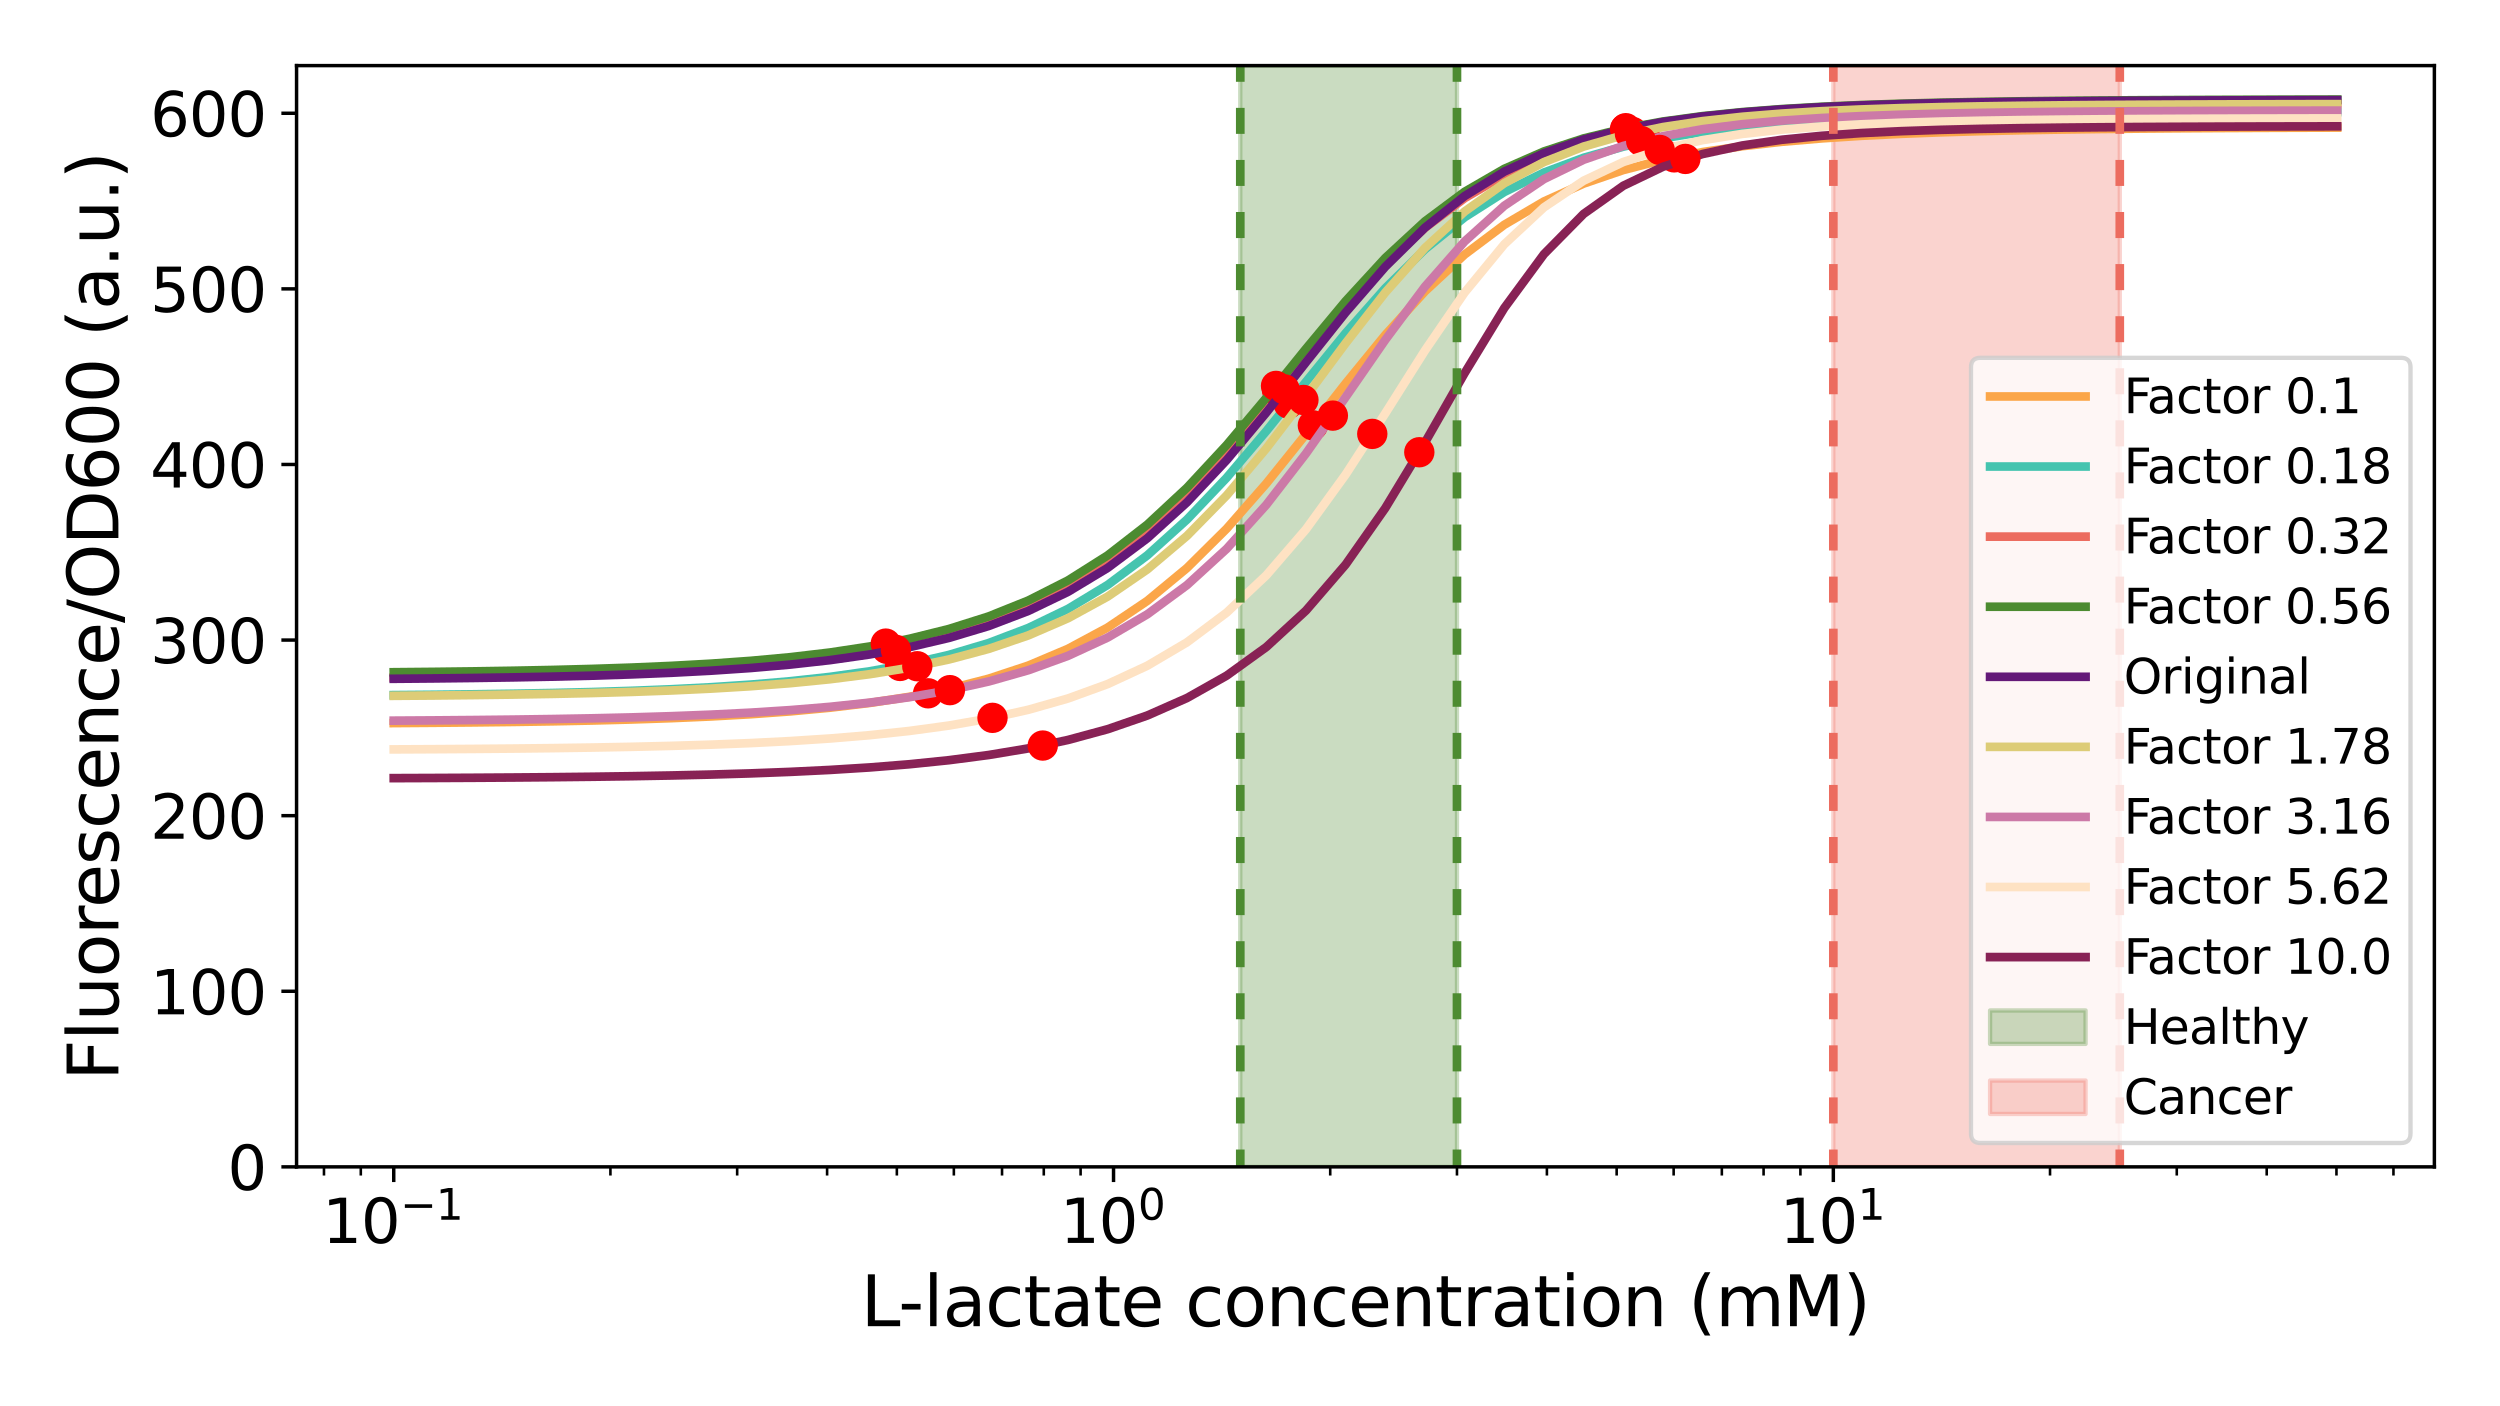 <?xml version="1.0" encoding="utf-8" standalone="no"?>
<!DOCTYPE svg PUBLIC "-//W3C//DTD SVG 1.1//EN"
  "http://www.w3.org/Graphics/SVG/1.1/DTD/svg11.dtd">
<svg xmlns:xlink="http://www.w3.org/1999/xlink" width="576pt" height="324pt" viewBox="0 0 576 324" xmlns="http://www.w3.org/2000/svg" version="1.1">
 <defs>
  <style type="text/css">*{stroke-linejoin: round; stroke-linecap: butt}</style>
 </defs>
 <g id="figure_1">
  <g id="patch_1">
   <path d="M 0 324 
L 576 324 
L 576 0 
L 0 0 
z
" style="fill: #ffffff"/>
  </g>
  <g id="axes_1">
   <g id="patch_2">
    <path d="M 68.328 268.846 
L 560.88 268.846 
L 560.88 15.12 
L 68.328 15.12 
z
" style="fill: #ffffff"/>
   </g>
   <g id="patch_3">
    <path d="M 285.762 268.846 
L 285.762 15.12 
L 335.686 15.12 
L 335.686 268.846 
z
" clip-path="url(#p683ddb9c4f)" style="fill: #4d8b31; opacity: 0.3; stroke: #4d8b31; stroke-linejoin: miter"/>
   </g>
   <g id="patch_4">
    <path d="M 422.401 268.846 
L 422.401 15.12 
L 488.397 15.12 
L 488.397 268.846 
z
" clip-path="url(#p683ddb9c4f)" style="fill: #ec6c5f; opacity: 0.3; stroke: #ec6c5f; stroke-linejoin: miter"/>
   </g>
   <g id="matplotlib.axis_1">
    <g id="xtick_1">
     <g id="line2d_1">
      <defs>
       <path id="m9066da7dfe" d="M 0 0 
L 0 3.5 
" style="stroke: #000000; stroke-width: 0.8"/>
      </defs>
      <g>
       <use xlink:href="#m9066da7dfe" x="90.716" y="268.846" style="stroke: #000000; stroke-width: 0.8"/>
      </g>
     </g>
     <g id="text_1">
      <!-- $\mathdefault{10^{-1}}$ -->
      <g transform="translate(74.266 286.483)scale(0.14 -0.14)">
       <defs>
        <path id="DejaVuSans-31" d="M 794 531 
L 1825 531 
L 1825 4091 
L 703 3866 
L 703 4441 
L 1819 4666 
L 2450 4666 
L 2450 531 
L 3481 531 
L 3481 0 
L 794 0 
L 794 531 
z
" transform="scale(0.016)"/>
        <path id="DejaVuSans-30" d="M 2034 4250 
Q 1547 4250 1301 3770 
Q 1056 3291 1056 2328 
Q 1056 1369 1301 889 
Q 1547 409 2034 409 
Q 2525 409 2770 889 
Q 3016 1369 3016 2328 
Q 3016 3291 2770 3770 
Q 2525 4250 2034 4250 
z
M 2034 4750 
Q 2819 4750 3233 4129 
Q 3647 3509 3647 2328 
Q 3647 1150 3233 529 
Q 2819 -91 2034 -91 
Q 1250 -91 836 529 
Q 422 1150 422 2328 
Q 422 3509 836 4129 
Q 1250 4750 2034 4750 
z
" transform="scale(0.016)"/>
        <path id="DejaVuSans-2212" d="M 678 2272 
L 4684 2272 
L 4684 1741 
L 678 1741 
L 678 2272 
z
" transform="scale(0.016)"/>
       </defs>
       <use xlink:href="#DejaVuSans-31" transform="translate(0 0.684)"/>
       <use xlink:href="#DejaVuSans-30" transform="translate(63.623 0.684)"/>
       <use xlink:href="#DejaVuSans-2212" transform="translate(128.203 38.966)scale(0.7)"/>
       <use xlink:href="#DejaVuSans-31" transform="translate(186.855 38.966)scale(0.7)"/>
      </g>
     </g>
    </g>
    <g id="xtick_2">
     <g id="line2d_2">
      <g>
       <use xlink:href="#m9066da7dfe" x="256.559" y="268.846" style="stroke: #000000; stroke-width: 0.8"/>
      </g>
     </g>
     <g id="text_2">
      <!-- $\mathdefault{10^{0}}$ -->
      <g transform="translate(244.239 286.483)scale(0.14 -0.14)">
       <use xlink:href="#DejaVuSans-31" transform="translate(0 0.766)"/>
       <use xlink:href="#DejaVuSans-30" transform="translate(63.623 0.766)"/>
       <use xlink:href="#DejaVuSans-30" transform="translate(128.203 39.047)scale(0.7)"/>
      </g>
     </g>
    </g>
    <g id="xtick_3">
     <g id="line2d_3">
      <g>
       <use xlink:href="#m9066da7dfe" x="422.401" y="268.846" style="stroke: #000000; stroke-width: 0.8"/>
      </g>
     </g>
     <g id="text_3">
      <!-- $\mathdefault{10^{1}}$ -->
      <g transform="translate(410.081 286.483)scale(0.14 -0.14)">
       <use xlink:href="#DejaVuSans-31" transform="translate(0 0.684)"/>
       <use xlink:href="#DejaVuSans-30" transform="translate(63.623 0.684)"/>
       <use xlink:href="#DejaVuSans-31" transform="translate(128.203 38.966)scale(0.7)"/>
      </g>
     </g>
    </g>
    <g id="xtick_4">
     <g id="line2d_4">
      <defs>
       <path id="m5cf796b2f7" d="M 0 0 
L 0 2 
" style="stroke: #000000; stroke-width: 0.6"/>
      </defs>
      <g>
       <use xlink:href="#m5cf796b2f7" x="74.644" y="268.846" style="stroke: #000000; stroke-width: 0.6"/>
      </g>
     </g>
    </g>
    <g id="xtick_5">
     <g id="line2d_5">
      <g>
       <use xlink:href="#m5cf796b2f7" x="83.128" y="268.846" style="stroke: #000000; stroke-width: 0.6"/>
      </g>
     </g>
    </g>
    <g id="xtick_6">
     <g id="line2d_6">
      <g>
       <use xlink:href="#m5cf796b2f7" x="140.64" y="268.846" style="stroke: #000000; stroke-width: 0.6"/>
      </g>
     </g>
    </g>
    <g id="xtick_7">
     <g id="line2d_7">
      <g>
       <use xlink:href="#m5cf796b2f7" x="169.843" y="268.846" style="stroke: #000000; stroke-width: 0.6"/>
      </g>
     </g>
    </g>
    <g id="xtick_8">
     <g id="line2d_8">
      <g>
       <use xlink:href="#m5cf796b2f7" x="190.563" y="268.846" style="stroke: #000000; stroke-width: 0.6"/>
      </g>
     </g>
    </g>
    <g id="xtick_9">
     <g id="line2d_9">
      <g>
       <use xlink:href="#m5cf796b2f7" x="206.635" y="268.846" style="stroke: #000000; stroke-width: 0.6"/>
      </g>
     </g>
    </g>
    <g id="xtick_10">
     <g id="line2d_10">
      <g>
       <use xlink:href="#m5cf796b2f7" x="219.767" y="268.846" style="stroke: #000000; stroke-width: 0.6"/>
      </g>
     </g>
    </g>
    <g id="xtick_11">
     <g id="line2d_11">
      <g>
       <use xlink:href="#m5cf796b2f7" x="230.869" y="268.846" style="stroke: #000000; stroke-width: 0.6"/>
      </g>
     </g>
    </g>
    <g id="xtick_12">
     <g id="line2d_12">
      <g>
       <use xlink:href="#m5cf796b2f7" x="240.487" y="268.846" style="stroke: #000000; stroke-width: 0.6"/>
      </g>
     </g>
    </g>
    <g id="xtick_13">
     <g id="line2d_13">
      <g>
       <use xlink:href="#m5cf796b2f7" x="248.97" y="268.846" style="stroke: #000000; stroke-width: 0.6"/>
      </g>
     </g>
    </g>
    <g id="xtick_14">
     <g id="line2d_14">
      <g>
       <use xlink:href="#m5cf796b2f7" x="306.482" y="268.846" style="stroke: #000000; stroke-width: 0.6"/>
      </g>
     </g>
    </g>
    <g id="xtick_15">
     <g id="line2d_15">
      <g>
       <use xlink:href="#m5cf796b2f7" x="335.686" y="268.846" style="stroke: #000000; stroke-width: 0.6"/>
      </g>
     </g>
    </g>
    <g id="xtick_16">
     <g id="line2d_16">
      <g>
       <use xlink:href="#m5cf796b2f7" x="356.406" y="268.846" style="stroke: #000000; stroke-width: 0.6"/>
      </g>
     </g>
    </g>
    <g id="xtick_17">
     <g id="line2d_17">
      <g>
       <use xlink:href="#m5cf796b2f7" x="372.478" y="268.846" style="stroke: #000000; stroke-width: 0.6"/>
      </g>
     </g>
    </g>
    <g id="xtick_18">
     <g id="line2d_18">
      <g>
       <use xlink:href="#m5cf796b2f7" x="385.609" y="268.846" style="stroke: #000000; stroke-width: 0.6"/>
      </g>
     </g>
    </g>
    <g id="xtick_19">
     <g id="line2d_19">
      <g>
       <use xlink:href="#m5cf796b2f7" x="396.712" y="268.846" style="stroke: #000000; stroke-width: 0.6"/>
      </g>
     </g>
    </g>
    <g id="xtick_20">
     <g id="line2d_20">
      <g>
       <use xlink:href="#m5cf796b2f7" x="406.33" y="268.846" style="stroke: #000000; stroke-width: 0.6"/>
      </g>
     </g>
    </g>
    <g id="xtick_21">
     <g id="line2d_21">
      <g>
       <use xlink:href="#m5cf796b2f7" x="414.813" y="268.846" style="stroke: #000000; stroke-width: 0.6"/>
      </g>
     </g>
    </g>
    <g id="xtick_22">
     <g id="line2d_22">
      <g>
       <use xlink:href="#m5cf796b2f7" x="472.325" y="268.846" style="stroke: #000000; stroke-width: 0.6"/>
      </g>
     </g>
    </g>
    <g id="xtick_23">
     <g id="line2d_23">
      <g>
       <use xlink:href="#m5cf796b2f7" x="501.528" y="268.846" style="stroke: #000000; stroke-width: 0.6"/>
      </g>
     </g>
    </g>
    <g id="xtick_24">
     <g id="line2d_24">
      <g>
       <use xlink:href="#m5cf796b2f7" x="522.249" y="268.846" style="stroke: #000000; stroke-width: 0.6"/>
      </g>
     </g>
    </g>
    <g id="xtick_25">
     <g id="line2d_25">
      <g>
       <use xlink:href="#m5cf796b2f7" x="538.32" y="268.846" style="stroke: #000000; stroke-width: 0.6"/>
      </g>
     </g>
    </g>
    <g id="xtick_26">
     <g id="line2d_26">
      <g>
       <use xlink:href="#m5cf796b2f7" x="551.452" y="268.846" style="stroke: #000000; stroke-width: 0.6"/>
      </g>
     </g>
    </g>
    <g id="text_4">
     <!-- L-lactate concentration (mM) -->
     <g transform="translate(198.35 305.553)scale(0.16 -0.16)">
      <defs>
       <path id="DejaVuSans-4c" d="M 628 4666 
L 1259 4666 
L 1259 531 
L 3531 531 
L 3531 0 
L 628 0 
L 628 4666 
z
" transform="scale(0.016)"/>
       <path id="DejaVuSans-2d" d="M 313 2009 
L 1997 2009 
L 1997 1497 
L 313 1497 
L 313 2009 
z
" transform="scale(0.016)"/>
       <path id="DejaVuSans-6c" d="M 603 4863 
L 1178 4863 
L 1178 0 
L 603 0 
L 603 4863 
z
" transform="scale(0.016)"/>
       <path id="DejaVuSans-61" d="M 2194 1759 
Q 1497 1759 1228 1600 
Q 959 1441 959 1056 
Q 959 750 1161 570 
Q 1363 391 1709 391 
Q 2188 391 2477 730 
Q 2766 1069 2766 1631 
L 2766 1759 
L 2194 1759 
z
M 3341 1997 
L 3341 0 
L 2766 0 
L 2766 531 
Q 2569 213 2275 61 
Q 1981 -91 1556 -91 
Q 1019 -91 701 211 
Q 384 513 384 1019 
Q 384 1609 779 1909 
Q 1175 2209 1959 2209 
L 2766 2209 
L 2766 2266 
Q 2766 2663 2505 2880 
Q 2244 3097 1772 3097 
Q 1472 3097 1187 3025 
Q 903 2953 641 2809 
L 641 3341 
Q 956 3463 1253 3523 
Q 1550 3584 1831 3584 
Q 2591 3584 2966 3190 
Q 3341 2797 3341 1997 
z
" transform="scale(0.016)"/>
       <path id="DejaVuSans-63" d="M 3122 3366 
L 3122 2828 
Q 2878 2963 2633 3030 
Q 2388 3097 2138 3097 
Q 1578 3097 1268 2742 
Q 959 2388 959 1747 
Q 959 1106 1268 751 
Q 1578 397 2138 397 
Q 2388 397 2633 464 
Q 2878 531 3122 666 
L 3122 134 
Q 2881 22 2623 -34 
Q 2366 -91 2075 -91 
Q 1284 -91 818 406 
Q 353 903 353 1747 
Q 353 2603 823 3093 
Q 1294 3584 2113 3584 
Q 2378 3584 2631 3529 
Q 2884 3475 3122 3366 
z
" transform="scale(0.016)"/>
       <path id="DejaVuSans-74" d="M 1172 4494 
L 1172 3500 
L 2356 3500 
L 2356 3053 
L 1172 3053 
L 1172 1153 
Q 1172 725 1289 603 
Q 1406 481 1766 481 
L 2356 481 
L 2356 0 
L 1766 0 
Q 1100 0 847 248 
Q 594 497 594 1153 
L 594 3053 
L 172 3053 
L 172 3500 
L 594 3500 
L 594 4494 
L 1172 4494 
z
" transform="scale(0.016)"/>
       <path id="DejaVuSans-65" d="M 3597 1894 
L 3597 1613 
L 953 1613 
Q 991 1019 1311 708 
Q 1631 397 2203 397 
Q 2534 397 2845 478 
Q 3156 559 3463 722 
L 3463 178 
Q 3153 47 2828 -22 
Q 2503 -91 2169 -91 
Q 1331 -91 842 396 
Q 353 884 353 1716 
Q 353 2575 817 3079 
Q 1281 3584 2069 3584 
Q 2775 3584 3186 3129 
Q 3597 2675 3597 1894 
z
M 3022 2063 
Q 3016 2534 2758 2815 
Q 2500 3097 2075 3097 
Q 1594 3097 1305 2825 
Q 1016 2553 972 2059 
L 3022 2063 
z
" transform="scale(0.016)"/>
       <path id="DejaVuSans-20" transform="scale(0.016)"/>
       <path id="DejaVuSans-6f" d="M 1959 3097 
Q 1497 3097 1228 2736 
Q 959 2375 959 1747 
Q 959 1119 1226 758 
Q 1494 397 1959 397 
Q 2419 397 2687 759 
Q 2956 1122 2956 1747 
Q 2956 2369 2687 2733 
Q 2419 3097 1959 3097 
z
M 1959 3584 
Q 2709 3584 3137 3096 
Q 3566 2609 3566 1747 
Q 3566 888 3137 398 
Q 2709 -91 1959 -91 
Q 1206 -91 779 398 
Q 353 888 353 1747 
Q 353 2609 779 3096 
Q 1206 3584 1959 3584 
z
" transform="scale(0.016)"/>
       <path id="DejaVuSans-6e" d="M 3513 2113 
L 3513 0 
L 2938 0 
L 2938 2094 
Q 2938 2591 2744 2837 
Q 2550 3084 2163 3084 
Q 1697 3084 1428 2787 
Q 1159 2491 1159 1978 
L 1159 0 
L 581 0 
L 581 3500 
L 1159 3500 
L 1159 2956 
Q 1366 3272 1645 3428 
Q 1925 3584 2291 3584 
Q 2894 3584 3203 3211 
Q 3513 2838 3513 2113 
z
" transform="scale(0.016)"/>
       <path id="DejaVuSans-72" d="M 2631 2963 
Q 2534 3019 2420 3045 
Q 2306 3072 2169 3072 
Q 1681 3072 1420 2755 
Q 1159 2438 1159 1844 
L 1159 0 
L 581 0 
L 581 3500 
L 1159 3500 
L 1159 2956 
Q 1341 3275 1631 3429 
Q 1922 3584 2338 3584 
Q 2397 3584 2469 3576 
Q 2541 3569 2628 3553 
L 2631 2963 
z
" transform="scale(0.016)"/>
       <path id="DejaVuSans-69" d="M 603 3500 
L 1178 3500 
L 1178 0 
L 603 0 
L 603 3500 
z
M 603 4863 
L 1178 4863 
L 1178 4134 
L 603 4134 
L 603 4863 
z
" transform="scale(0.016)"/>
       <path id="DejaVuSans-28" d="M 1984 4856 
Q 1566 4138 1362 3434 
Q 1159 2731 1159 2009 
Q 1159 1288 1364 580 
Q 1569 -128 1984 -844 
L 1484 -844 
Q 1016 -109 783 600 
Q 550 1309 550 2009 
Q 550 2706 781 3412 
Q 1013 4119 1484 4856 
L 1984 4856 
z
" transform="scale(0.016)"/>
       <path id="DejaVuSans-6d" d="M 3328 2828 
Q 3544 3216 3844 3400 
Q 4144 3584 4550 3584 
Q 5097 3584 5394 3201 
Q 5691 2819 5691 2113 
L 5691 0 
L 5113 0 
L 5113 2094 
Q 5113 2597 4934 2840 
Q 4756 3084 4391 3084 
Q 3944 3084 3684 2787 
Q 3425 2491 3425 1978 
L 3425 0 
L 2847 0 
L 2847 2094 
Q 2847 2600 2669 2842 
Q 2491 3084 2119 3084 
Q 1678 3084 1418 2786 
Q 1159 2488 1159 1978 
L 1159 0 
L 581 0 
L 581 3500 
L 1159 3500 
L 1159 2956 
Q 1356 3278 1631 3431 
Q 1906 3584 2284 3584 
Q 2666 3584 2933 3390 
Q 3200 3197 3328 2828 
z
" transform="scale(0.016)"/>
       <path id="DejaVuSans-4d" d="M 628 4666 
L 1569 4666 
L 2759 1491 
L 3956 4666 
L 4897 4666 
L 4897 0 
L 4281 0 
L 4281 4097 
L 3078 897 
L 2444 897 
L 1241 4097 
L 1241 0 
L 628 0 
L 628 4666 
z
" transform="scale(0.016)"/>
       <path id="DejaVuSans-29" d="M 513 4856 
L 1013 4856 
Q 1481 4119 1714 3412 
Q 1947 2706 1947 2009 
Q 1947 1309 1714 600 
Q 1481 -109 1013 -844 
L 513 -844 
Q 928 -128 1133 580 
Q 1338 1288 1338 2009 
Q 1338 2731 1133 3434 
Q 928 4138 513 4856 
z
" transform="scale(0.016)"/>
      </defs>
      <use xlink:href="#DejaVuSans-4c"/>
      <use xlink:href="#DejaVuSans-2d" x="53.963"/>
      <use xlink:href="#DejaVuSans-6c" x="90.047"/>
      <use xlink:href="#DejaVuSans-61" x="117.83"/>
      <use xlink:href="#DejaVuSans-63" x="179.109"/>
      <use xlink:href="#DejaVuSans-74" x="234.09"/>
      <use xlink:href="#DejaVuSans-61" x="273.299"/>
      <use xlink:href="#DejaVuSans-74" x="334.578"/>
      <use xlink:href="#DejaVuSans-65" x="373.787"/>
      <use xlink:href="#DejaVuSans-20" x="435.311"/>
      <use xlink:href="#DejaVuSans-63" x="467.098"/>
      <use xlink:href="#DejaVuSans-6f" x="522.078"/>
      <use xlink:href="#DejaVuSans-6e" x="583.26"/>
      <use xlink:href="#DejaVuSans-63" x="646.639"/>
      <use xlink:href="#DejaVuSans-65" x="701.619"/>
      <use xlink:href="#DejaVuSans-6e" x="763.143"/>
      <use xlink:href="#DejaVuSans-74" x="826.521"/>
      <use xlink:href="#DejaVuSans-72" x="865.73"/>
      <use xlink:href="#DejaVuSans-61" x="906.844"/>
      <use xlink:href="#DejaVuSans-74" x="968.123"/>
      <use xlink:href="#DejaVuSans-69" x="1007.332"/>
      <use xlink:href="#DejaVuSans-6f" x="1035.115"/>
      <use xlink:href="#DejaVuSans-6e" x="1096.297"/>
      <use xlink:href="#DejaVuSans-20" x="1159.676"/>
      <use xlink:href="#DejaVuSans-28" x="1191.463"/>
      <use xlink:href="#DejaVuSans-6d" x="1230.477"/>
      <use xlink:href="#DejaVuSans-4d" x="1327.889"/>
      <use xlink:href="#DejaVuSans-29" x="1414.168"/>
     </g>
    </g>
   </g>
   <g id="matplotlib.axis_2">
    <g id="ytick_1">
     <g id="line2d_27">
      <defs>
       <path id="mb578ab7199" d="M 0 0 
L -3.5 0 
" style="stroke: #000000; stroke-width: 0.8"/>
      </defs>
      <g>
       <use xlink:href="#mb578ab7199" x="68.328" y="268.846" style="stroke: #000000; stroke-width: 0.8"/>
      </g>
     </g>
     <g id="text_5">
      <!-- 0 -->
      <g transform="translate(52.42 274.165)scale(0.14 -0.14)">
       <use xlink:href="#DejaVuSans-30"/>
      </g>
     </g>
    </g>
    <g id="ytick_2">
     <g id="line2d_28">
      <g>
       <use xlink:href="#mb578ab7199" x="68.328" y="228.388" style="stroke: #000000; stroke-width: 0.8"/>
      </g>
     </g>
     <g id="text_6">
      <!-- 100 -->
      <g transform="translate(34.605 233.707)scale(0.14 -0.14)">
       <use xlink:href="#DejaVuSans-31"/>
       <use xlink:href="#DejaVuSans-30" x="63.623"/>
       <use xlink:href="#DejaVuSans-30" x="127.246"/>
      </g>
     </g>
    </g>
    <g id="ytick_3">
     <g id="line2d_29">
      <g>
       <use xlink:href="#mb578ab7199" x="68.328" y="187.931" style="stroke: #000000; stroke-width: 0.8"/>
      </g>
     </g>
     <g id="text_7">
      <!-- 200 -->
      <g transform="translate(34.605 193.25)scale(0.14 -0.14)">
       <defs>
        <path id="DejaVuSans-32" d="M 1228 531 
L 3431 531 
L 3431 0 
L 469 0 
L 469 531 
Q 828 903 1448 1529 
Q 2069 2156 2228 2338 
Q 2531 2678 2651 2914 
Q 2772 3150 2772 3378 
Q 2772 3750 2511 3984 
Q 2250 4219 1831 4219 
Q 1534 4219 1204 4116 
Q 875 4013 500 3803 
L 500 4441 
Q 881 4594 1212 4672 
Q 1544 4750 1819 4750 
Q 2544 4750 2975 4387 
Q 3406 4025 3406 3419 
Q 3406 3131 3298 2873 
Q 3191 2616 2906 2266 
Q 2828 2175 2409 1742 
Q 1991 1309 1228 531 
z
" transform="scale(0.016)"/>
       </defs>
       <use xlink:href="#DejaVuSans-32"/>
       <use xlink:href="#DejaVuSans-30" x="63.623"/>
       <use xlink:href="#DejaVuSans-30" x="127.246"/>
      </g>
     </g>
    </g>
    <g id="ytick_4">
     <g id="line2d_30">
      <g>
       <use xlink:href="#mb578ab7199" x="68.328" y="147.473" style="stroke: #000000; stroke-width: 0.8"/>
      </g>
     </g>
     <g id="text_8">
      <!-- 300 -->
      <g transform="translate(34.605 152.792)scale(0.14 -0.14)">
       <defs>
        <path id="DejaVuSans-33" d="M 2597 2516 
Q 3050 2419 3304 2112 
Q 3559 1806 3559 1356 
Q 3559 666 3084 287 
Q 2609 -91 1734 -91 
Q 1441 -91 1130 -33 
Q 819 25 488 141 
L 488 750 
Q 750 597 1062 519 
Q 1375 441 1716 441 
Q 2309 441 2620 675 
Q 2931 909 2931 1356 
Q 2931 1769 2642 2001 
Q 2353 2234 1838 2234 
L 1294 2234 
L 1294 2753 
L 1863 2753 
Q 2328 2753 2575 2939 
Q 2822 3125 2822 3475 
Q 2822 3834 2567 4026 
Q 2313 4219 1838 4219 
Q 1578 4219 1281 4162 
Q 984 4106 628 3988 
L 628 4550 
Q 988 4650 1302 4700 
Q 1616 4750 1894 4750 
Q 2613 4750 3031 4423 
Q 3450 4097 3450 3541 
Q 3450 3153 3228 2886 
Q 3006 2619 2597 2516 
z
" transform="scale(0.016)"/>
       </defs>
       <use xlink:href="#DejaVuSans-33"/>
       <use xlink:href="#DejaVuSans-30" x="63.623"/>
       <use xlink:href="#DejaVuSans-30" x="127.246"/>
      </g>
     </g>
    </g>
    <g id="ytick_5">
     <g id="line2d_31">
      <g>
       <use xlink:href="#mb578ab7199" x="68.328" y="107.016" style="stroke: #000000; stroke-width: 0.8"/>
      </g>
     </g>
     <g id="text_9">
      <!-- 400 -->
      <g transform="translate(34.605 112.335)scale(0.14 -0.14)">
       <defs>
        <path id="DejaVuSans-34" d="M 2419 4116 
L 825 1625 
L 2419 1625 
L 2419 4116 
z
M 2253 4666 
L 3047 4666 
L 3047 1625 
L 3713 1625 
L 3713 1100 
L 3047 1100 
L 3047 0 
L 2419 0 
L 2419 1100 
L 313 1100 
L 313 1709 
L 2253 4666 
z
" transform="scale(0.016)"/>
       </defs>
       <use xlink:href="#DejaVuSans-34"/>
       <use xlink:href="#DejaVuSans-30" x="63.623"/>
       <use xlink:href="#DejaVuSans-30" x="127.246"/>
      </g>
     </g>
    </g>
    <g id="ytick_6">
     <g id="line2d_32">
      <g>
       <use xlink:href="#mb578ab7199" x="68.328" y="66.558" style="stroke: #000000; stroke-width: 0.8"/>
      </g>
     </g>
     <g id="text_10">
      <!-- 500 -->
      <g transform="translate(34.605 71.877)scale(0.14 -0.14)">
       <defs>
        <path id="DejaVuSans-35" d="M 691 4666 
L 3169 4666 
L 3169 4134 
L 1269 4134 
L 1269 2991 
Q 1406 3038 1543 3061 
Q 1681 3084 1819 3084 
Q 2600 3084 3056 2656 
Q 3513 2228 3513 1497 
Q 3513 744 3044 326 
Q 2575 -91 1722 -91 
Q 1428 -91 1123 -41 
Q 819 9 494 109 
L 494 744 
Q 775 591 1075 516 
Q 1375 441 1709 441 
Q 2250 441 2565 725 
Q 2881 1009 2881 1497 
Q 2881 1984 2565 2268 
Q 2250 2553 1709 2553 
Q 1456 2553 1204 2497 
Q 953 2441 691 2322 
L 691 4666 
z
" transform="scale(0.016)"/>
       </defs>
       <use xlink:href="#DejaVuSans-35"/>
       <use xlink:href="#DejaVuSans-30" x="63.623"/>
       <use xlink:href="#DejaVuSans-30" x="127.246"/>
      </g>
     </g>
    </g>
    <g id="ytick_7">
     <g id="line2d_33">
      <g>
       <use xlink:href="#mb578ab7199" x="68.328" y="26.101" style="stroke: #000000; stroke-width: 0.8"/>
      </g>
     </g>
     <g id="text_11">
      <!-- 600 -->
      <g transform="translate(34.605 31.42)scale(0.14 -0.14)">
       <defs>
        <path id="DejaVuSans-36" d="M 2113 2584 
Q 1688 2584 1439 2293 
Q 1191 2003 1191 1497 
Q 1191 994 1439 701 
Q 1688 409 2113 409 
Q 2538 409 2786 701 
Q 3034 994 3034 1497 
Q 3034 2003 2786 2293 
Q 2538 2584 2113 2584 
z
M 3366 4563 
L 3366 3988 
Q 3128 4100 2886 4159 
Q 2644 4219 2406 4219 
Q 1781 4219 1451 3797 
Q 1122 3375 1075 2522 
Q 1259 2794 1537 2939 
Q 1816 3084 2150 3084 
Q 2853 3084 3261 2657 
Q 3669 2231 3669 1497 
Q 3669 778 3244 343 
Q 2819 -91 2113 -91 
Q 1303 -91 875 529 
Q 447 1150 447 2328 
Q 447 3434 972 4092 
Q 1497 4750 2381 4750 
Q 2619 4750 2861 4703 
Q 3103 4656 3366 4563 
z
" transform="scale(0.016)"/>
       </defs>
       <use xlink:href="#DejaVuSans-36"/>
       <use xlink:href="#DejaVuSans-30" x="63.623"/>
       <use xlink:href="#DejaVuSans-30" x="127.246"/>
      </g>
     </g>
    </g>
    <g id="text_12">
     <!-- Fluorescence/OD600 (a.u.) -->
     <g transform="translate(27.277 248.948)rotate(-90)scale(0.16 -0.16)">
      <defs>
       <path id="DejaVuSans-46" d="M 628 4666 
L 3309 4666 
L 3309 4134 
L 1259 4134 
L 1259 2759 
L 3109 2759 
L 3109 2228 
L 1259 2228 
L 1259 0 
L 628 0 
L 628 4666 
z
" transform="scale(0.016)"/>
       <path id="DejaVuSans-75" d="M 544 1381 
L 544 3500 
L 1119 3500 
L 1119 1403 
Q 1119 906 1312 657 
Q 1506 409 1894 409 
Q 2359 409 2629 706 
Q 2900 1003 2900 1516 
L 2900 3500 
L 3475 3500 
L 3475 0 
L 2900 0 
L 2900 538 
Q 2691 219 2414 64 
Q 2138 -91 1772 -91 
Q 1169 -91 856 284 
Q 544 659 544 1381 
z
M 1991 3584 
L 1991 3584 
z
" transform="scale(0.016)"/>
       <path id="DejaVuSans-73" d="M 2834 3397 
L 2834 2853 
Q 2591 2978 2328 3040 
Q 2066 3103 1784 3103 
Q 1356 3103 1142 2972 
Q 928 2841 928 2578 
Q 928 2378 1081 2264 
Q 1234 2150 1697 2047 
L 1894 2003 
Q 2506 1872 2764 1633 
Q 3022 1394 3022 966 
Q 3022 478 2636 193 
Q 2250 -91 1575 -91 
Q 1294 -91 989 -36 
Q 684 19 347 128 
L 347 722 
Q 666 556 975 473 
Q 1284 391 1588 391 
Q 1994 391 2212 530 
Q 2431 669 2431 922 
Q 2431 1156 2273 1281 
Q 2116 1406 1581 1522 
L 1381 1569 
Q 847 1681 609 1914 
Q 372 2147 372 2553 
Q 372 3047 722 3315 
Q 1072 3584 1716 3584 
Q 2034 3584 2315 3537 
Q 2597 3491 2834 3397 
z
" transform="scale(0.016)"/>
       <path id="DejaVuSans-2f" d="M 1625 4666 
L 2156 4666 
L 531 -594 
L 0 -594 
L 1625 4666 
z
" transform="scale(0.016)"/>
       <path id="DejaVuSans-4f" d="M 2522 4238 
Q 1834 4238 1429 3725 
Q 1025 3213 1025 2328 
Q 1025 1447 1429 934 
Q 1834 422 2522 422 
Q 3209 422 3611 934 
Q 4013 1447 4013 2328 
Q 4013 3213 3611 3725 
Q 3209 4238 2522 4238 
z
M 2522 4750 
Q 3503 4750 4090 4092 
Q 4678 3434 4678 2328 
Q 4678 1225 4090 567 
Q 3503 -91 2522 -91 
Q 1538 -91 948 565 
Q 359 1222 359 2328 
Q 359 3434 948 4092 
Q 1538 4750 2522 4750 
z
" transform="scale(0.016)"/>
       <path id="DejaVuSans-44" d="M 1259 4147 
L 1259 519 
L 2022 519 
Q 2988 519 3436 956 
Q 3884 1394 3884 2338 
Q 3884 3275 3436 3711 
Q 2988 4147 2022 4147 
L 1259 4147 
z
M 628 4666 
L 1925 4666 
Q 3281 4666 3915 4102 
Q 4550 3538 4550 2338 
Q 4550 1131 3912 565 
Q 3275 0 1925 0 
L 628 0 
L 628 4666 
z
" transform="scale(0.016)"/>
       <path id="DejaVuSans-2e" d="M 684 794 
L 1344 794 
L 1344 0 
L 684 0 
L 684 794 
z
" transform="scale(0.016)"/>
      </defs>
      <use xlink:href="#DejaVuSans-46"/>
      <use xlink:href="#DejaVuSans-6c" x="57.52"/>
      <use xlink:href="#DejaVuSans-75" x="85.303"/>
      <use xlink:href="#DejaVuSans-6f" x="148.682"/>
      <use xlink:href="#DejaVuSans-72" x="209.863"/>
      <use xlink:href="#DejaVuSans-65" x="248.727"/>
      <use xlink:href="#DejaVuSans-73" x="310.25"/>
      <use xlink:href="#DejaVuSans-63" x="362.35"/>
      <use xlink:href="#DejaVuSans-65" x="417.33"/>
      <use xlink:href="#DejaVuSans-6e" x="478.854"/>
      <use xlink:href="#DejaVuSans-63" x="542.232"/>
      <use xlink:href="#DejaVuSans-65" x="597.213"/>
      <use xlink:href="#DejaVuSans-2f" x="658.736"/>
      <use xlink:href="#DejaVuSans-4f" x="692.428"/>
      <use xlink:href="#DejaVuSans-44" x="771.139"/>
      <use xlink:href="#DejaVuSans-36" x="848.141"/>
      <use xlink:href="#DejaVuSans-30" x="911.764"/>
      <use xlink:href="#DejaVuSans-30" x="975.387"/>
      <use xlink:href="#DejaVuSans-20" x="1039.01"/>
      <use xlink:href="#DejaVuSans-28" x="1070.797"/>
      <use xlink:href="#DejaVuSans-61" x="1109.811"/>
      <use xlink:href="#DejaVuSans-2e" x="1171.09"/>
      <use xlink:href="#DejaVuSans-75" x="1202.877"/>
      <use xlink:href="#DejaVuSans-2e" x="1266.256"/>
      <use xlink:href="#DejaVuSans-29" x="1298.043"/>
     </g>
    </g>
   </g>
   <g id="line2d_34">
    <path d="M 90.716 166.598 
L 99.855 166.531 
L 108.993 166.445 
L 118.131 166.335 
L 127.269 166.192 
L 136.408 166.008 
L 145.546 165.771 
L 154.684 165.465 
L 163.822 165.07 
L 172.961 164.561 
L 182.099 163.903 
L 191.237 163.054 
L 200.375 161.959 
L 209.514 160.544 
L 218.652 158.72 
L 227.79 156.369 
L 236.928 153.349 
L 246.067 149.485 
L 255.205 144.581 
L 264.343 138.43 
L 273.482 130.862 
L 282.62 121.808 
L 291.758 111.394 
L 300.896 100.022 
L 310.035 88.352 
L 319.173 77.164 
L 328.311 67.131 
L 337.449 58.643 
L 346.588 51.784 
L 355.726 46.417 
L 364.864 42.3 
L 374.002 39.177 
L 383.141 36.817 
L 392.279 35.035 
L 401.417 33.688 
L 410.556 32.665 
L 419.694 31.887 
L 428.832 31.293 
L 437.97 30.839 
L 447.109 30.49 
L 456.247 30.221 
L 465.385 30.014 
L 474.523 29.855 
L 483.662 29.731 
L 492.8 29.636 
L 501.938 29.562 
L 511.076 29.505 
L 520.215 29.461 
L 529.353 29.427 
L 538.491 29.4 
" clip-path="url(#p683ddb9c4f)" style="fill: none; stroke: #fba649; stroke-width: 2; stroke-linecap: square"/>
   </g>
   <g id="line2d_35">
    <defs>
     <path id="m357fa37e87" d="M 0 3 
C 0.796 3 1.559 2.684 2.121 2.121 
C 2.684 1.559 3 0.796 3 0 
C 3 -0.796 2.684 -1.559 2.121 -2.121 
C 1.559 -2.684 0.796 -3 0 -3 
C -0.796 -3 -1.559 -2.684 -2.121 -2.121 
C -2.684 -1.559 -3 -0.796 -3 0 
C -3 0.796 -2.684 1.559 -2.121 2.121 
C -1.559 2.684 -0.796 3 0 3 
z
" style="stroke: #ff0000"/>
    </defs>
    <g clip-path="url(#p683ddb9c4f)">
     <use xlink:href="#m357fa37e87" x="213.842" y="159.738" style="fill: #ff0000; stroke: #ff0000"/>
     <use xlink:href="#m357fa37e87" x="302.481" y="97.999" style="fill: #ff0000; stroke: #ff0000"/>
     <use xlink:href="#m357fa37e87" x="385.731" y="36.26" style="fill: #ff0000; stroke: #ff0000"/>
    </g>
   </g>
   <g id="line2d_36">
    <path d="M 90.716 160.149 
L 99.855 160.07 
L 108.993 159.968 
L 118.131 159.836 
L 127.269 159.666 
L 136.408 159.447 
L 145.546 159.165 
L 154.684 158.802 
L 163.822 158.334 
L 172.961 157.73 
L 182.099 156.953 
L 191.237 155.952 
L 200.375 154.664 
L 209.514 153.008 
L 218.652 150.882 
L 227.79 148.16 
L 236.928 144.688 
L 246.067 140.288 
L 255.205 134.766 
L 264.343 127.942 
L 273.482 119.701 
L 282.62 110.072 
L 291.758 99.316 
L 300.896 87.967 
L 310.035 76.752 
L 319.173 66.4 
L 328.311 57.433 
L 337.449 50.063 
L 346.588 44.239 
L 355.726 39.753 
L 364.864 36.35 
L 374.002 33.786 
L 383.141 31.858 
L 392.279 30.407 
L 401.417 29.312 
L 410.556 28.482 
L 419.694 27.851 
L 428.832 27.369 
L 437.97 27.001 
L 447.109 26.718 
L 456.247 26.501 
L 465.385 26.334 
L 474.523 26.205 
L 483.662 26.105 
L 492.8 26.028 
L 501.938 25.968 
L 511.076 25.922 
L 520.215 25.886 
L 529.353 25.858 
L 538.491 25.837 
" clip-path="url(#p683ddb9c4f)" style="fill: none; stroke: #45c4af; stroke-width: 2; stroke-linecap: square"/>
   </g>
   <g id="line2d_37">
    <g clip-path="url(#p683ddb9c4f)">
     <use xlink:href="#m357fa37e87" x="207.376" y="153.434" style="fill: #ff0000; stroke: #ff0000"/>
     <use xlink:href="#m357fa37e87" x="296.874" y="92.993" style="fill: #ff0000; stroke: #ff0000"/>
     <use xlink:href="#m357fa37e87" x="379.54" y="32.553" style="fill: #ff0000; stroke: #ff0000"/>
    </g>
   </g>
   <g id="line2d_38">
    <path d="M 90.716 156.111 
L 99.855 156.025 
L 108.993 155.915 
L 118.131 155.772 
L 127.269 155.588 
L 136.408 155.352 
L 145.546 155.047 
L 154.684 154.654 
L 163.822 154.149 
L 172.961 153.499 
L 182.099 152.662 
L 191.237 151.587 
L 200.375 150.206 
L 209.514 148.434 
L 218.652 146.167 
L 227.79 143.275 
L 236.928 139.6 
L 246.067 134.966 
L 255.205 129.185 
L 264.343 122.092 
L 273.482 113.6 
L 282.62 103.786 
L 291.758 92.971 
L 300.896 81.737 
L 310.035 70.825 
L 319.173 60.928 
L 328.311 52.492 
L 337.449 45.654 
L 346.588 40.31 
L 355.726 36.231 
L 364.864 33.156 
L 374.002 30.851 
L 383.141 29.125 
L 392.279 27.83 
L 401.417 26.856 
L 410.556 26.119 
L 419.694 25.56 
L 428.832 25.135 
L 437.97 24.81 
L 447.109 24.56 
L 456.247 24.369 
L 465.385 24.222 
L 474.523 24.108 
L 483.662 24.021 
L 492.8 23.953 
L 501.938 23.901 
L 511.076 23.86 
L 520.215 23.829 
L 529.353 23.804 
L 538.491 23.785 
" clip-path="url(#p683ddb9c4f)" style="fill: none; stroke: #ec6c5f; stroke-width: 2; stroke-linecap: square"/>
   </g>
   <g id="line2d_39">
    <g clip-path="url(#p683ddb9c4f)">
     <use xlink:href="#m357fa37e87" x="204.319" y="149.495" style="fill: #ff0000; stroke: #ff0000"/>
     <use xlink:href="#m357fa37e87" x="294.227" y="89.948" style="fill: #ff0000; stroke: #ff0000"/>
     <use xlink:href="#m357fa37e87" x="376.138" y="30.402" style="fill: #ff0000; stroke: #ff0000"/>
    </g>
   </g>
   <g id="line2d_40">
    <path d="M 90.716 154.883 
L 99.855 154.796 
L 108.993 154.685 
L 118.131 154.541 
L 127.269 154.357 
L 136.408 154.118 
L 145.546 153.812 
L 154.684 153.417 
L 163.822 152.909 
L 172.961 152.256 
L 182.099 151.416 
L 191.237 150.337 
L 200.375 148.953 
L 209.514 147.18 
L 218.652 144.912 
L 227.79 142.022 
L 236.928 138.353 
L 246.067 133.727 
L 255.205 127.956 
L 264.343 120.868 
L 273.482 112.371 
L 282.62 102.53 
L 291.758 91.662 
L 300.896 80.357 
L 310.035 69.375 
L 319.173 59.433 
L 328.311 50.991 
L 337.449 44.185 
L 346.588 38.9 
L 355.726 34.891 
L 364.864 31.89 
L 374.002 29.656 
L 383.141 27.993 
L 392.279 26.752 
L 401.417 25.823 
L 410.556 25.124 
L 419.694 24.597 
L 428.832 24.196 
L 437.97 23.891 
L 447.109 23.658 
L 456.247 23.48 
L 465.385 23.342 
L 474.523 23.237 
L 483.662 23.155 
L 492.8 23.093 
L 501.938 23.044 
L 511.076 23.006 
L 520.215 22.977 
L 529.353 22.955 
L 538.491 22.937 
" clip-path="url(#p683ddb9c4f)" style="fill: none; stroke: #4c8b30; stroke-width: 2; stroke-linecap: square"/>
   </g>
   <g id="line2d_41">
    <g clip-path="url(#p683ddb9c4f)">
     <use xlink:href="#m357fa37e87" x="204.086" y="148.286" style="fill: #ff0000; stroke: #ff0000"/>
     <use xlink:href="#m357fa37e87" x="293.994" y="88.91" style="fill: #ff0000; stroke: #ff0000"/>
     <use xlink:href="#m357fa37e87" x="374.584" y="29.535" style="fill: #ff0000; stroke: #ff0000"/>
    </g>
   </g>
   <g id="line2d_42">
    <path d="M 90.716 156.393 
L 99.855 156.311 
L 108.993 156.206 
L 118.131 156.07 
L 127.269 155.895 
L 136.408 155.67 
L 145.546 155.38 
L 154.684 155.006 
L 163.822 154.526 
L 172.961 153.909 
L 182.099 153.115 
L 191.237 152.096 
L 200.375 150.788 
L 209.514 149.112 
L 218.652 146.969 
L 227.79 144.233 
L 236.928 140.755 
L 246.067 136.356 
L 255.205 130.838 
L 264.343 124.009 
L 273.482 115.73 
L 282.62 105.999 
L 291.758 95.059 
L 300.896 83.459 
L 310.035 71.988 
L 319.173 61.458 
L 328.311 52.447 
L 337.449 45.17 
L 346.588 39.536 
L 355.726 35.293 
L 364.864 32.144 
L 374.002 29.822 
L 383.141 28.111 
L 392.279 26.847 
L 401.417 25.909 
L 410.556 25.21 
L 419.694 24.686 
L 428.832 24.291 
L 437.97 23.992 
L 447.109 23.764 
L 456.247 23.591 
L 465.385 23.458 
L 474.523 23.356 
L 483.662 23.278 
L 492.8 23.217 
L 501.938 23.17 
L 511.076 23.134 
L 520.215 23.106 
L 529.353 23.085 
L 538.491 23.068 
" clip-path="url(#p683ddb9c4f)" style="fill: none; stroke: #641978; stroke-width: 2; stroke-linecap: square"/>
   </g>
   <g id="line2d_43">
    <g clip-path="url(#p683ddb9c4f)">
     <use xlink:href="#m357fa37e87" x="206.418" y="149.727" style="fill: #ff0000; stroke: #ff0000"/>
     <use xlink:href="#m357fa37e87" x="295.987" y="89.731" style="fill: #ff0000; stroke: #ff0000"/>
     <use xlink:href="#m357fa37e87" x="374.406" y="29.734" style="fill: #ff0000; stroke: #ff0000"/>
    </g>
   </g>
   <g id="line2d_44">
    <path d="M 90.716 160.318 
L 99.855 160.245 
L 108.993 160.151 
L 118.131 160.03 
L 127.269 159.875 
L 136.408 159.675 
L 145.546 159.417 
L 154.684 159.085 
L 163.822 158.658 
L 172.961 158.109 
L 182.099 157.404 
L 191.237 156.498 
L 200.375 155.336 
L 209.514 153.846 
L 218.652 151.939 
L 227.79 149.501 
L 236.928 146.392 
L 246.067 142.441 
L 255.205 137.446 
L 264.343 131.186 
L 273.482 123.457 
L 282.62 114.138 
L 291.758 103.307 
L 300.896 91.365 
L 310.035 79.074 
L 319.173 67.385 
L 328.311 57.125 
L 337.449 48.728 
L 346.588 42.215 
L 355.726 37.34 
L 364.864 33.764 
L 374.002 31.165 
L 383.141 29.279 
L 392.279 27.907 
L 401.417 26.904 
L 410.556 26.167 
L 419.694 25.621 
L 428.832 25.215 
L 437.97 24.91 
L 447.109 24.68 
L 456.247 24.506 
L 465.385 24.373 
L 474.523 24.272 
L 483.662 24.194 
L 492.8 24.135 
L 501.938 24.089 
L 511.076 24.053 
L 520.215 24.026 
L 529.353 24.005 
L 538.491 23.989 
" clip-path="url(#p683ddb9c4f)" style="fill: none; stroke: #ddcc77; stroke-width: 2; stroke-linecap: square"/>
   </g>
   <g id="line2d_45">
    <g clip-path="url(#p683ddb9c4f)">
     <use xlink:href="#m357fa37e87" x="211.343" y="153.501" style="fill: #ff0000; stroke: #ff0000"/>
     <use xlink:href="#m357fa37e87" x="300.309" y="92.153" style="fill: #ff0000; stroke: #ff0000"/>
     <use xlink:href="#m357fa37e87" x="375.533" y="30.805" style="fill: #ff0000; stroke: #ff0000"/>
    </g>
   </g>
   <g id="line2d_46">
    <path d="M 90.716 166.037 
L 99.855 165.977 
L 108.993 165.898 
L 118.131 165.797 
L 127.269 165.667 
L 136.408 165.5 
L 145.546 165.285 
L 154.684 165.008 
L 163.822 164.652 
L 172.961 164.194 
L 182.099 163.606 
L 191.237 162.85 
L 200.375 161.882 
L 209.514 160.64 
L 218.652 159.05 
L 227.79 157.016 
L 236.928 154.418 
L 246.067 151.103 
L 255.205 146.884 
L 264.343 141.535 
L 273.482 134.803 
L 282.62 126.445 
L 291.758 116.308 
L 300.896 104.489 
L 310.035 91.497 
L 319.173 78.294 
L 328.311 66.035 
L 337.449 55.621 
L 346.588 47.406 
L 355.726 41.259 
L 364.864 36.805 
L 374.002 33.626 
L 383.141 31.369 
L 392.279 29.764 
L 401.417 28.616 
L 410.556 27.79 
L 419.694 27.189 
L 428.832 26.75 
L 437.97 26.426 
L 447.109 26.185 
L 456.247 26.004 
L 465.385 25.868 
L 474.523 25.765 
L 483.662 25.687 
L 492.8 25.627 
L 501.938 25.581 
L 511.076 25.545 
L 520.215 25.518 
L 529.353 25.497 
L 538.491 25.481 
" clip-path="url(#p683ddb9c4f)" style="fill: none; stroke: #cc79a7; stroke-width: 2; stroke-linecap: square"/>
   </g>
   <g id="line2d_47">
    <g clip-path="url(#p683ddb9c4f)">
     <use xlink:href="#m357fa37e87" x="218.859" y="159.009" style="fill: #ff0000; stroke: #ff0000"/>
     <use xlink:href="#m357fa37e87" x="307.091" y="95.759" style="fill: #ff0000; stroke: #ff0000"/>
     <use xlink:href="#m357fa37e87" x="378.133" y="32.509" style="fill: #ff0000; stroke: #ff0000"/>
    </g>
   </g>
   <g id="line2d_48">
    <path d="M 90.716 172.661 
L 99.855 172.613 
L 108.993 172.551 
L 118.131 172.472 
L 127.269 172.369 
L 136.408 172.237 
L 145.546 172.067 
L 154.684 171.849 
L 163.822 171.568 
L 172.961 171.207 
L 182.099 170.744 
L 191.237 170.149 
L 200.375 169.387 
L 209.514 168.412 
L 218.652 167.163 
L 227.79 165.568 
L 236.928 163.529 
L 246.067 160.927 
L 255.205 157.607 
L 264.343 153.374 
L 273.482 147.984 
L 282.62 141.146 
L 291.758 132.549 
L 300.896 121.946 
L 310.035 109.336 
L 319.173 95.228 
L 328.311 80.762 
L 337.449 67.404 
L 346.588 56.285 
L 355.726 47.778 
L 364.864 41.631 
L 374.002 37.323 
L 383.141 34.343 
L 392.279 32.285 
L 401.417 30.855 
L 410.556 29.855 
L 419.694 29.148 
L 428.832 28.644 
L 437.97 28.28 
L 447.109 28.015 
L 456.247 27.82 
L 465.385 27.675 
L 474.523 27.567 
L 483.662 27.486 
L 492.8 27.424 
L 501.938 27.377 
L 511.076 27.341 
L 520.215 27.314 
L 529.353 27.293 
L 538.491 27.276 
" clip-path="url(#p683ddb9c4f)" style="fill: none; stroke: #fee2c3; stroke-width: 2; stroke-linecap: square"/>
   </g>
   <g id="line2d_49">
    <g clip-path="url(#p683ddb9c4f)">
     <use xlink:href="#m357fa37e87" x="228.673" y="165.392" style="fill: #ff0000; stroke: #ff0000"/>
     <use xlink:href="#m357fa37e87" x="316.172" y="99.969" style="fill: #ff0000; stroke: #ff0000"/>
     <use xlink:href="#m357fa37e87" x="382.401" y="34.546" style="fill: #ff0000; stroke: #ff0000"/>
    </g>
   </g>
   <g id="line2d_50">
    <path d="M 90.716 179.283 
L 99.855 179.247 
L 108.993 179.2 
L 118.131 179.14 
L 127.269 179.063 
L 136.408 178.963 
L 145.546 178.835 
L 154.684 178.67 
L 163.822 178.459 
L 172.961 178.187 
L 182.099 177.838 
L 191.237 177.391 
L 200.375 176.818 
L 209.514 176.085 
L 218.652 175.148 
L 227.79 173.953 
L 236.928 172.428 
L 246.067 170.484 
L 255.205 168.007 
L 264.343 164.849 
L 273.482 160.817 
L 282.62 155.665 
L 291.758 149.076 
L 300.896 140.673 
L 310.035 130.069 
L 319.173 117.054 
L 328.311 101.953 
L 337.449 85.967 
L 346.588 70.969 
L 355.726 58.555 
L 364.864 49.283 
L 374.002 42.801 
L 383.141 38.419 
L 392.279 35.487 
L 401.417 33.522 
L 410.556 32.195 
L 419.694 31.289 
L 428.832 30.663 
L 437.97 30.225 
L 447.109 29.915 
L 456.247 29.692 
L 465.385 29.531 
L 474.523 29.413 
L 483.662 29.326 
L 492.8 29.26 
L 501.938 29.211 
L 511.076 29.174 
L 520.215 29.146 
L 529.353 29.125 
L 538.491 29.108 
" clip-path="url(#p683ddb9c4f)" style="fill: none; stroke: #882255; stroke-width: 2; stroke-linecap: square"/>
   </g>
   <g id="line2d_51">
    <g clip-path="url(#p683ddb9c4f)">
     <use xlink:href="#m357fa37e87" x="240.255" y="171.774" style="fill: #ff0000; stroke: #ff0000"/>
     <use xlink:href="#m357fa37e87" x="327.009" y="104.196" style="fill: #ff0000; stroke: #ff0000"/>
     <use xlink:href="#m357fa37e87" x="388.305" y="36.617" style="fill: #ff0000; stroke: #ff0000"/>
    </g>
   </g>
   <g id="line2d_52">
    <path d="M 285.762 268.846 
L 285.762 15.12 
" clip-path="url(#p683ddb9c4f)" style="fill: none; stroke-dasharray: 6,6; stroke-dashoffset: 2; stroke: #4d8b31; stroke-width: 2"/>
   </g>
   <g id="line2d_53">
    <path d="M 335.686 268.846 
L 335.686 15.12 
" clip-path="url(#p683ddb9c4f)" style="fill: none; stroke-dasharray: 6,6; stroke-dashoffset: 2; stroke: #4d8b31; stroke-width: 2"/>
   </g>
   <g id="line2d_54">
    <path d="M 422.401 268.846 
L 422.401 15.12 
" clip-path="url(#p683ddb9c4f)" style="fill: none; stroke-dasharray: 6,6; stroke-dashoffset: 2; stroke: #ec6c5f; stroke-width: 2"/>
   </g>
   <g id="line2d_55">
    <path d="M 488.397 268.846 
L 488.397 15.12 
" clip-path="url(#p683ddb9c4f)" style="fill: none; stroke-dasharray: 6,6; stroke-dashoffset: 2; stroke: #ec6c5f; stroke-width: 2"/>
   </g>
   <g id="patch_5">
    <path d="M 68.328 268.846 
L 68.328 15.12 
" style="fill: none; stroke: #000000; stroke-width: 0.8; stroke-linejoin: miter; stroke-linecap: square"/>
   </g>
   <g id="patch_6">
    <path d="M 560.88 268.846 
L 560.88 15.12 
" style="fill: none; stroke: #000000; stroke-width: 0.8; stroke-linejoin: miter; stroke-linecap: square"/>
   </g>
   <g id="patch_7">
    <path d="M 68.328 268.846 
L 560.88 268.846 
" style="fill: none; stroke: #000000; stroke-width: 0.8; stroke-linejoin: miter; stroke-linecap: square"/>
   </g>
   <g id="patch_8">
    <path d="M 68.328 15.12 
L 560.88 15.12 
" style="fill: none; stroke: #000000; stroke-width: 0.8; stroke-linejoin: miter; stroke-linecap: square"/>
   </g>
   <g id="legend_1">
    <g id="patch_9">
     <path d="M 456.315 263.346 
L 553.18 263.346 
Q 555.38 263.346 555.38 261.146 
L 555.38 84.64 
Q 555.38 82.44 553.18 82.44 
L 456.315 82.44 
Q 454.115 82.44 454.115 84.64 
L 454.115 261.146 
Q 454.115 263.346 456.315 263.346 
z
" style="fill: #ffffff; opacity: 0.8; stroke: #cccccc; stroke-linejoin: miter"/>
    </g>
    <g id="line2d_56">
     <path d="M 458.515 91.349 
L 469.515 91.349 
L 480.515 91.349 
" style="fill: none; stroke: #fba649; stroke-width: 2; stroke-linecap: square"/>
    </g>
    <g id="text_13">
     <!-- Factor 0.1 -->
     <g transform="translate(489.315 95.199)scale(0.11 -0.11)">
      <use xlink:href="#DejaVuSans-46"/>
      <use xlink:href="#DejaVuSans-61" x="48.395"/>
      <use xlink:href="#DejaVuSans-63" x="109.674"/>
      <use xlink:href="#DejaVuSans-74" x="164.654"/>
      <use xlink:href="#DejaVuSans-6f" x="203.863"/>
      <use xlink:href="#DejaVuSans-72" x="265.045"/>
      <use xlink:href="#DejaVuSans-20" x="306.158"/>
      <use xlink:href="#DejaVuSans-30" x="337.945"/>
      <use xlink:href="#DejaVuSans-2e" x="401.568"/>
      <use xlink:href="#DejaVuSans-31" x="433.355"/>
     </g>
    </g>
    <g id="line2d_57">
     <path d="M 458.515 107.495 
L 469.515 107.495 
L 480.515 107.495 
" style="fill: none; stroke: #45c4af; stroke-width: 2; stroke-linecap: square"/>
    </g>
    <g id="text_14">
     <!-- Factor 0.18 -->
     <g transform="translate(489.315 111.345)scale(0.11 -0.11)">
      <defs>
       <path id="DejaVuSans-38" d="M 2034 2216 
Q 1584 2216 1326 1975 
Q 1069 1734 1069 1313 
Q 1069 891 1326 650 
Q 1584 409 2034 409 
Q 2484 409 2743 651 
Q 3003 894 3003 1313 
Q 3003 1734 2745 1975 
Q 2488 2216 2034 2216 
z
M 1403 2484 
Q 997 2584 770 2862 
Q 544 3141 544 3541 
Q 544 4100 942 4425 
Q 1341 4750 2034 4750 
Q 2731 4750 3128 4425 
Q 3525 4100 3525 3541 
Q 3525 3141 3298 2862 
Q 3072 2584 2669 2484 
Q 3125 2378 3379 2068 
Q 3634 1759 3634 1313 
Q 3634 634 3220 271 
Q 2806 -91 2034 -91 
Q 1263 -91 848 271 
Q 434 634 434 1313 
Q 434 1759 690 2068 
Q 947 2378 1403 2484 
z
M 1172 3481 
Q 1172 3119 1398 2916 
Q 1625 2713 2034 2713 
Q 2441 2713 2670 2916 
Q 2900 3119 2900 3481 
Q 2900 3844 2670 4047 
Q 2441 4250 2034 4250 
Q 1625 4250 1398 4047 
Q 1172 3844 1172 3481 
z
" transform="scale(0.016)"/>
      </defs>
      <use xlink:href="#DejaVuSans-46"/>
      <use xlink:href="#DejaVuSans-61" x="48.395"/>
      <use xlink:href="#DejaVuSans-63" x="109.674"/>
      <use xlink:href="#DejaVuSans-74" x="164.654"/>
      <use xlink:href="#DejaVuSans-6f" x="203.863"/>
      <use xlink:href="#DejaVuSans-72" x="265.045"/>
      <use xlink:href="#DejaVuSans-20" x="306.158"/>
      <use xlink:href="#DejaVuSans-30" x="337.945"/>
      <use xlink:href="#DejaVuSans-2e" x="401.568"/>
      <use xlink:href="#DejaVuSans-31" x="433.355"/>
      <use xlink:href="#DejaVuSans-38" x="496.979"/>
     </g>
    </g>
    <g id="line2d_58">
     <path d="M 458.515 123.64 
L 469.515 123.64 
L 480.515 123.64 
" style="fill: none; stroke: #ec6c5f; stroke-width: 2; stroke-linecap: square"/>
    </g>
    <g id="text_15">
     <!-- Factor 0.32 -->
     <g transform="translate(489.315 127.49)scale(0.11 -0.11)">
      <use xlink:href="#DejaVuSans-46"/>
      <use xlink:href="#DejaVuSans-61" x="48.395"/>
      <use xlink:href="#DejaVuSans-63" x="109.674"/>
      <use xlink:href="#DejaVuSans-74" x="164.654"/>
      <use xlink:href="#DejaVuSans-6f" x="203.863"/>
      <use xlink:href="#DejaVuSans-72" x="265.045"/>
      <use xlink:href="#DejaVuSans-20" x="306.158"/>
      <use xlink:href="#DejaVuSans-30" x="337.945"/>
      <use xlink:href="#DejaVuSans-2e" x="401.568"/>
      <use xlink:href="#DejaVuSans-33" x="433.355"/>
      <use xlink:href="#DejaVuSans-32" x="496.979"/>
     </g>
    </g>
    <g id="line2d_59">
     <path d="M 458.515 139.786 
L 469.515 139.786 
L 480.515 139.786 
" style="fill: none; stroke: #4c8b30; stroke-width: 2; stroke-linecap: square"/>
    </g>
    <g id="text_16">
     <!-- Factor 0.56 -->
     <g transform="translate(489.315 143.636)scale(0.11 -0.11)">
      <use xlink:href="#DejaVuSans-46"/>
      <use xlink:href="#DejaVuSans-61" x="48.395"/>
      <use xlink:href="#DejaVuSans-63" x="109.674"/>
      <use xlink:href="#DejaVuSans-74" x="164.654"/>
      <use xlink:href="#DejaVuSans-6f" x="203.863"/>
      <use xlink:href="#DejaVuSans-72" x="265.045"/>
      <use xlink:href="#DejaVuSans-20" x="306.158"/>
      <use xlink:href="#DejaVuSans-30" x="337.945"/>
      <use xlink:href="#DejaVuSans-2e" x="401.568"/>
      <use xlink:href="#DejaVuSans-35" x="433.355"/>
      <use xlink:href="#DejaVuSans-36" x="496.979"/>
     </g>
    </g>
    <g id="line2d_60">
     <path d="M 458.515 155.932 
L 469.515 155.932 
L 480.515 155.932 
" style="fill: none; stroke: #641978; stroke-width: 2; stroke-linecap: square"/>
    </g>
    <g id="text_17">
     <!-- Original -->
     <g transform="translate(489.315 159.782)scale(0.11 -0.11)">
      <defs>
       <path id="DejaVuSans-67" d="M 2906 1791 
Q 2906 2416 2648 2759 
Q 2391 3103 1925 3103 
Q 1463 3103 1205 2759 
Q 947 2416 947 1791 
Q 947 1169 1205 825 
Q 1463 481 1925 481 
Q 2391 481 2648 825 
Q 2906 1169 2906 1791 
z
M 3481 434 
Q 3481 -459 3084 -895 
Q 2688 -1331 1869 -1331 
Q 1566 -1331 1297 -1286 
Q 1028 -1241 775 -1147 
L 775 -588 
Q 1028 -725 1275 -790 
Q 1522 -856 1778 -856 
Q 2344 -856 2625 -561 
Q 2906 -266 2906 331 
L 2906 616 
Q 2728 306 2450 153 
Q 2172 0 1784 0 
Q 1141 0 747 490 
Q 353 981 353 1791 
Q 353 2603 747 3093 
Q 1141 3584 1784 3584 
Q 2172 3584 2450 3431 
Q 2728 3278 2906 2969 
L 2906 3500 
L 3481 3500 
L 3481 434 
z
" transform="scale(0.016)"/>
      </defs>
      <use xlink:href="#DejaVuSans-4f"/>
      <use xlink:href="#DejaVuSans-72" x="78.711"/>
      <use xlink:href="#DejaVuSans-69" x="119.824"/>
      <use xlink:href="#DejaVuSans-67" x="147.607"/>
      <use xlink:href="#DejaVuSans-69" x="211.084"/>
      <use xlink:href="#DejaVuSans-6e" x="238.867"/>
      <use xlink:href="#DejaVuSans-61" x="302.246"/>
      <use xlink:href="#DejaVuSans-6c" x="363.525"/>
     </g>
    </g>
    <g id="line2d_61">
     <path d="M 458.515 172.078 
L 469.515 172.078 
L 480.515 172.078 
" style="fill: none; stroke: #ddcc77; stroke-width: 2; stroke-linecap: square"/>
    </g>
    <g id="text_18">
     <!-- Factor 1.78 -->
     <g transform="translate(489.315 175.928)scale(0.11 -0.11)">
      <defs>
       <path id="DejaVuSans-37" d="M 525 4666 
L 3525 4666 
L 3525 4397 
L 1831 0 
L 1172 0 
L 2766 4134 
L 525 4134 
L 525 4666 
z
" transform="scale(0.016)"/>
      </defs>
      <use xlink:href="#DejaVuSans-46"/>
      <use xlink:href="#DejaVuSans-61" x="48.395"/>
      <use xlink:href="#DejaVuSans-63" x="109.674"/>
      <use xlink:href="#DejaVuSans-74" x="164.654"/>
      <use xlink:href="#DejaVuSans-6f" x="203.863"/>
      <use xlink:href="#DejaVuSans-72" x="265.045"/>
      <use xlink:href="#DejaVuSans-20" x="306.158"/>
      <use xlink:href="#DejaVuSans-31" x="337.945"/>
      <use xlink:href="#DejaVuSans-2e" x="401.568"/>
      <use xlink:href="#DejaVuSans-37" x="433.355"/>
      <use xlink:href="#DejaVuSans-38" x="496.979"/>
     </g>
    </g>
    <g id="line2d_62">
     <path d="M 458.515 188.224 
L 469.515 188.224 
L 480.515 188.224 
" style="fill: none; stroke: #cc79a7; stroke-width: 2; stroke-linecap: square"/>
    </g>
    <g id="text_19">
     <!-- Factor 3.16 -->
     <g transform="translate(489.315 192.074)scale(0.11 -0.11)">
      <use xlink:href="#DejaVuSans-46"/>
      <use xlink:href="#DejaVuSans-61" x="48.395"/>
      <use xlink:href="#DejaVuSans-63" x="109.674"/>
      <use xlink:href="#DejaVuSans-74" x="164.654"/>
      <use xlink:href="#DejaVuSans-6f" x="203.863"/>
      <use xlink:href="#DejaVuSans-72" x="265.045"/>
      <use xlink:href="#DejaVuSans-20" x="306.158"/>
      <use xlink:href="#DejaVuSans-33" x="337.945"/>
      <use xlink:href="#DejaVuSans-2e" x="401.568"/>
      <use xlink:href="#DejaVuSans-31" x="433.355"/>
      <use xlink:href="#DejaVuSans-36" x="496.979"/>
     </g>
    </g>
    <g id="line2d_63">
     <path d="M 458.515 204.37 
L 469.515 204.37 
L 480.515 204.37 
" style="fill: none; stroke: #fee2c3; stroke-width: 2; stroke-linecap: square"/>
    </g>
    <g id="text_20">
     <!-- Factor 5.62 -->
     <g transform="translate(489.315 208.22)scale(0.11 -0.11)">
      <use xlink:href="#DejaVuSans-46"/>
      <use xlink:href="#DejaVuSans-61" x="48.395"/>
      <use xlink:href="#DejaVuSans-63" x="109.674"/>
      <use xlink:href="#DejaVuSans-74" x="164.654"/>
      <use xlink:href="#DejaVuSans-6f" x="203.863"/>
      <use xlink:href="#DejaVuSans-72" x="265.045"/>
      <use xlink:href="#DejaVuSans-20" x="306.158"/>
      <use xlink:href="#DejaVuSans-35" x="337.945"/>
      <use xlink:href="#DejaVuSans-2e" x="401.568"/>
      <use xlink:href="#DejaVuSans-36" x="433.355"/>
      <use xlink:href="#DejaVuSans-32" x="496.979"/>
     </g>
    </g>
    <g id="line2d_64">
     <path d="M 458.515 220.516 
L 469.515 220.516 
L 480.515 220.516 
" style="fill: none; stroke: #882255; stroke-width: 2; stroke-linecap: square"/>
    </g>
    <g id="text_21">
     <!-- Factor 10.0 -->
     <g transform="translate(489.315 224.366)scale(0.11 -0.11)">
      <use xlink:href="#DejaVuSans-46"/>
      <use xlink:href="#DejaVuSans-61" x="48.395"/>
      <use xlink:href="#DejaVuSans-63" x="109.674"/>
      <use xlink:href="#DejaVuSans-74" x="164.654"/>
      <use xlink:href="#DejaVuSans-6f" x="203.863"/>
      <use xlink:href="#DejaVuSans-72" x="265.045"/>
      <use xlink:href="#DejaVuSans-20" x="306.158"/>
      <use xlink:href="#DejaVuSans-31" x="337.945"/>
      <use xlink:href="#DejaVuSans-30" x="401.568"/>
      <use xlink:href="#DejaVuSans-2e" x="465.191"/>
      <use xlink:href="#DejaVuSans-30" x="496.979"/>
     </g>
    </g>
    <g id="patch_10">
     <path d="M 458.515 240.512 
L 480.515 240.512 
L 480.515 232.812 
L 458.515 232.812 
z
" style="fill: #4d8b31; opacity: 0.3; stroke: #4d8b31; stroke-linejoin: miter"/>
    </g>
    <g id="text_22">
     <!-- Healthy -->
     <g transform="translate(489.315 240.512)scale(0.11 -0.11)">
      <defs>
       <path id="DejaVuSans-48" d="M 628 4666 
L 1259 4666 
L 1259 2753 
L 3553 2753 
L 3553 4666 
L 4184 4666 
L 4184 0 
L 3553 0 
L 3553 2222 
L 1259 2222 
L 1259 0 
L 628 0 
L 628 4666 
z
" transform="scale(0.016)"/>
       <path id="DejaVuSans-68" d="M 3513 2113 
L 3513 0 
L 2938 0 
L 2938 2094 
Q 2938 2591 2744 2837 
Q 2550 3084 2163 3084 
Q 1697 3084 1428 2787 
Q 1159 2491 1159 1978 
L 1159 0 
L 581 0 
L 581 4863 
L 1159 4863 
L 1159 2956 
Q 1366 3272 1645 3428 
Q 1925 3584 2291 3584 
Q 2894 3584 3203 3211 
Q 3513 2838 3513 2113 
z
" transform="scale(0.016)"/>
       <path id="DejaVuSans-79" d="M 2059 -325 
Q 1816 -950 1584 -1140 
Q 1353 -1331 966 -1331 
L 506 -1331 
L 506 -850 
L 844 -850 
Q 1081 -850 1212 -737 
Q 1344 -625 1503 -206 
L 1606 56 
L 191 3500 
L 800 3500 
L 1894 763 
L 2988 3500 
L 3597 3500 
L 2059 -325 
z
" transform="scale(0.016)"/>
      </defs>
      <use xlink:href="#DejaVuSans-48"/>
      <use xlink:href="#DejaVuSans-65" x="75.195"/>
      <use xlink:href="#DejaVuSans-61" x="136.719"/>
      <use xlink:href="#DejaVuSans-6c" x="197.998"/>
      <use xlink:href="#DejaVuSans-74" x="225.781"/>
      <use xlink:href="#DejaVuSans-68" x="264.99"/>
      <use xlink:href="#DejaVuSans-79" x="328.369"/>
     </g>
    </g>
    <g id="patch_11">
     <path d="M 458.515 256.658 
L 480.515 256.658 
L 480.515 248.958 
L 458.515 248.958 
z
" style="fill: #ec6c5f; opacity: 0.3; stroke: #ec6c5f; stroke-linejoin: miter"/>
    </g>
    <g id="text_23">
     <!-- Cancer -->
     <g transform="translate(489.315 256.658)scale(0.11 -0.11)">
      <defs>
       <path id="DejaVuSans-43" d="M 4122 4306 
L 4122 3641 
Q 3803 3938 3442 4084 
Q 3081 4231 2675 4231 
Q 1875 4231 1450 3742 
Q 1025 3253 1025 2328 
Q 1025 1406 1450 917 
Q 1875 428 2675 428 
Q 3081 428 3442 575 
Q 3803 722 4122 1019 
L 4122 359 
Q 3791 134 3420 21 
Q 3050 -91 2638 -91 
Q 1578 -91 968 557 
Q 359 1206 359 2328 
Q 359 3453 968 4101 
Q 1578 4750 2638 4750 
Q 3056 4750 3426 4639 
Q 3797 4528 4122 4306 
z
" transform="scale(0.016)"/>
      </defs>
      <use xlink:href="#DejaVuSans-43"/>
      <use xlink:href="#DejaVuSans-61" x="69.824"/>
      <use xlink:href="#DejaVuSans-6e" x="131.104"/>
      <use xlink:href="#DejaVuSans-63" x="194.482"/>
      <use xlink:href="#DejaVuSans-65" x="249.463"/>
      <use xlink:href="#DejaVuSans-72" x="310.986"/>
     </g>
    </g>
   </g>
  </g>
 </g>
 <defs>
  <clipPath id="p683ddb9c4f">
   <rect x="68.328" y="15.12" width="492.553" height="253.726"/>
  </clipPath>
 </defs>
</svg>
